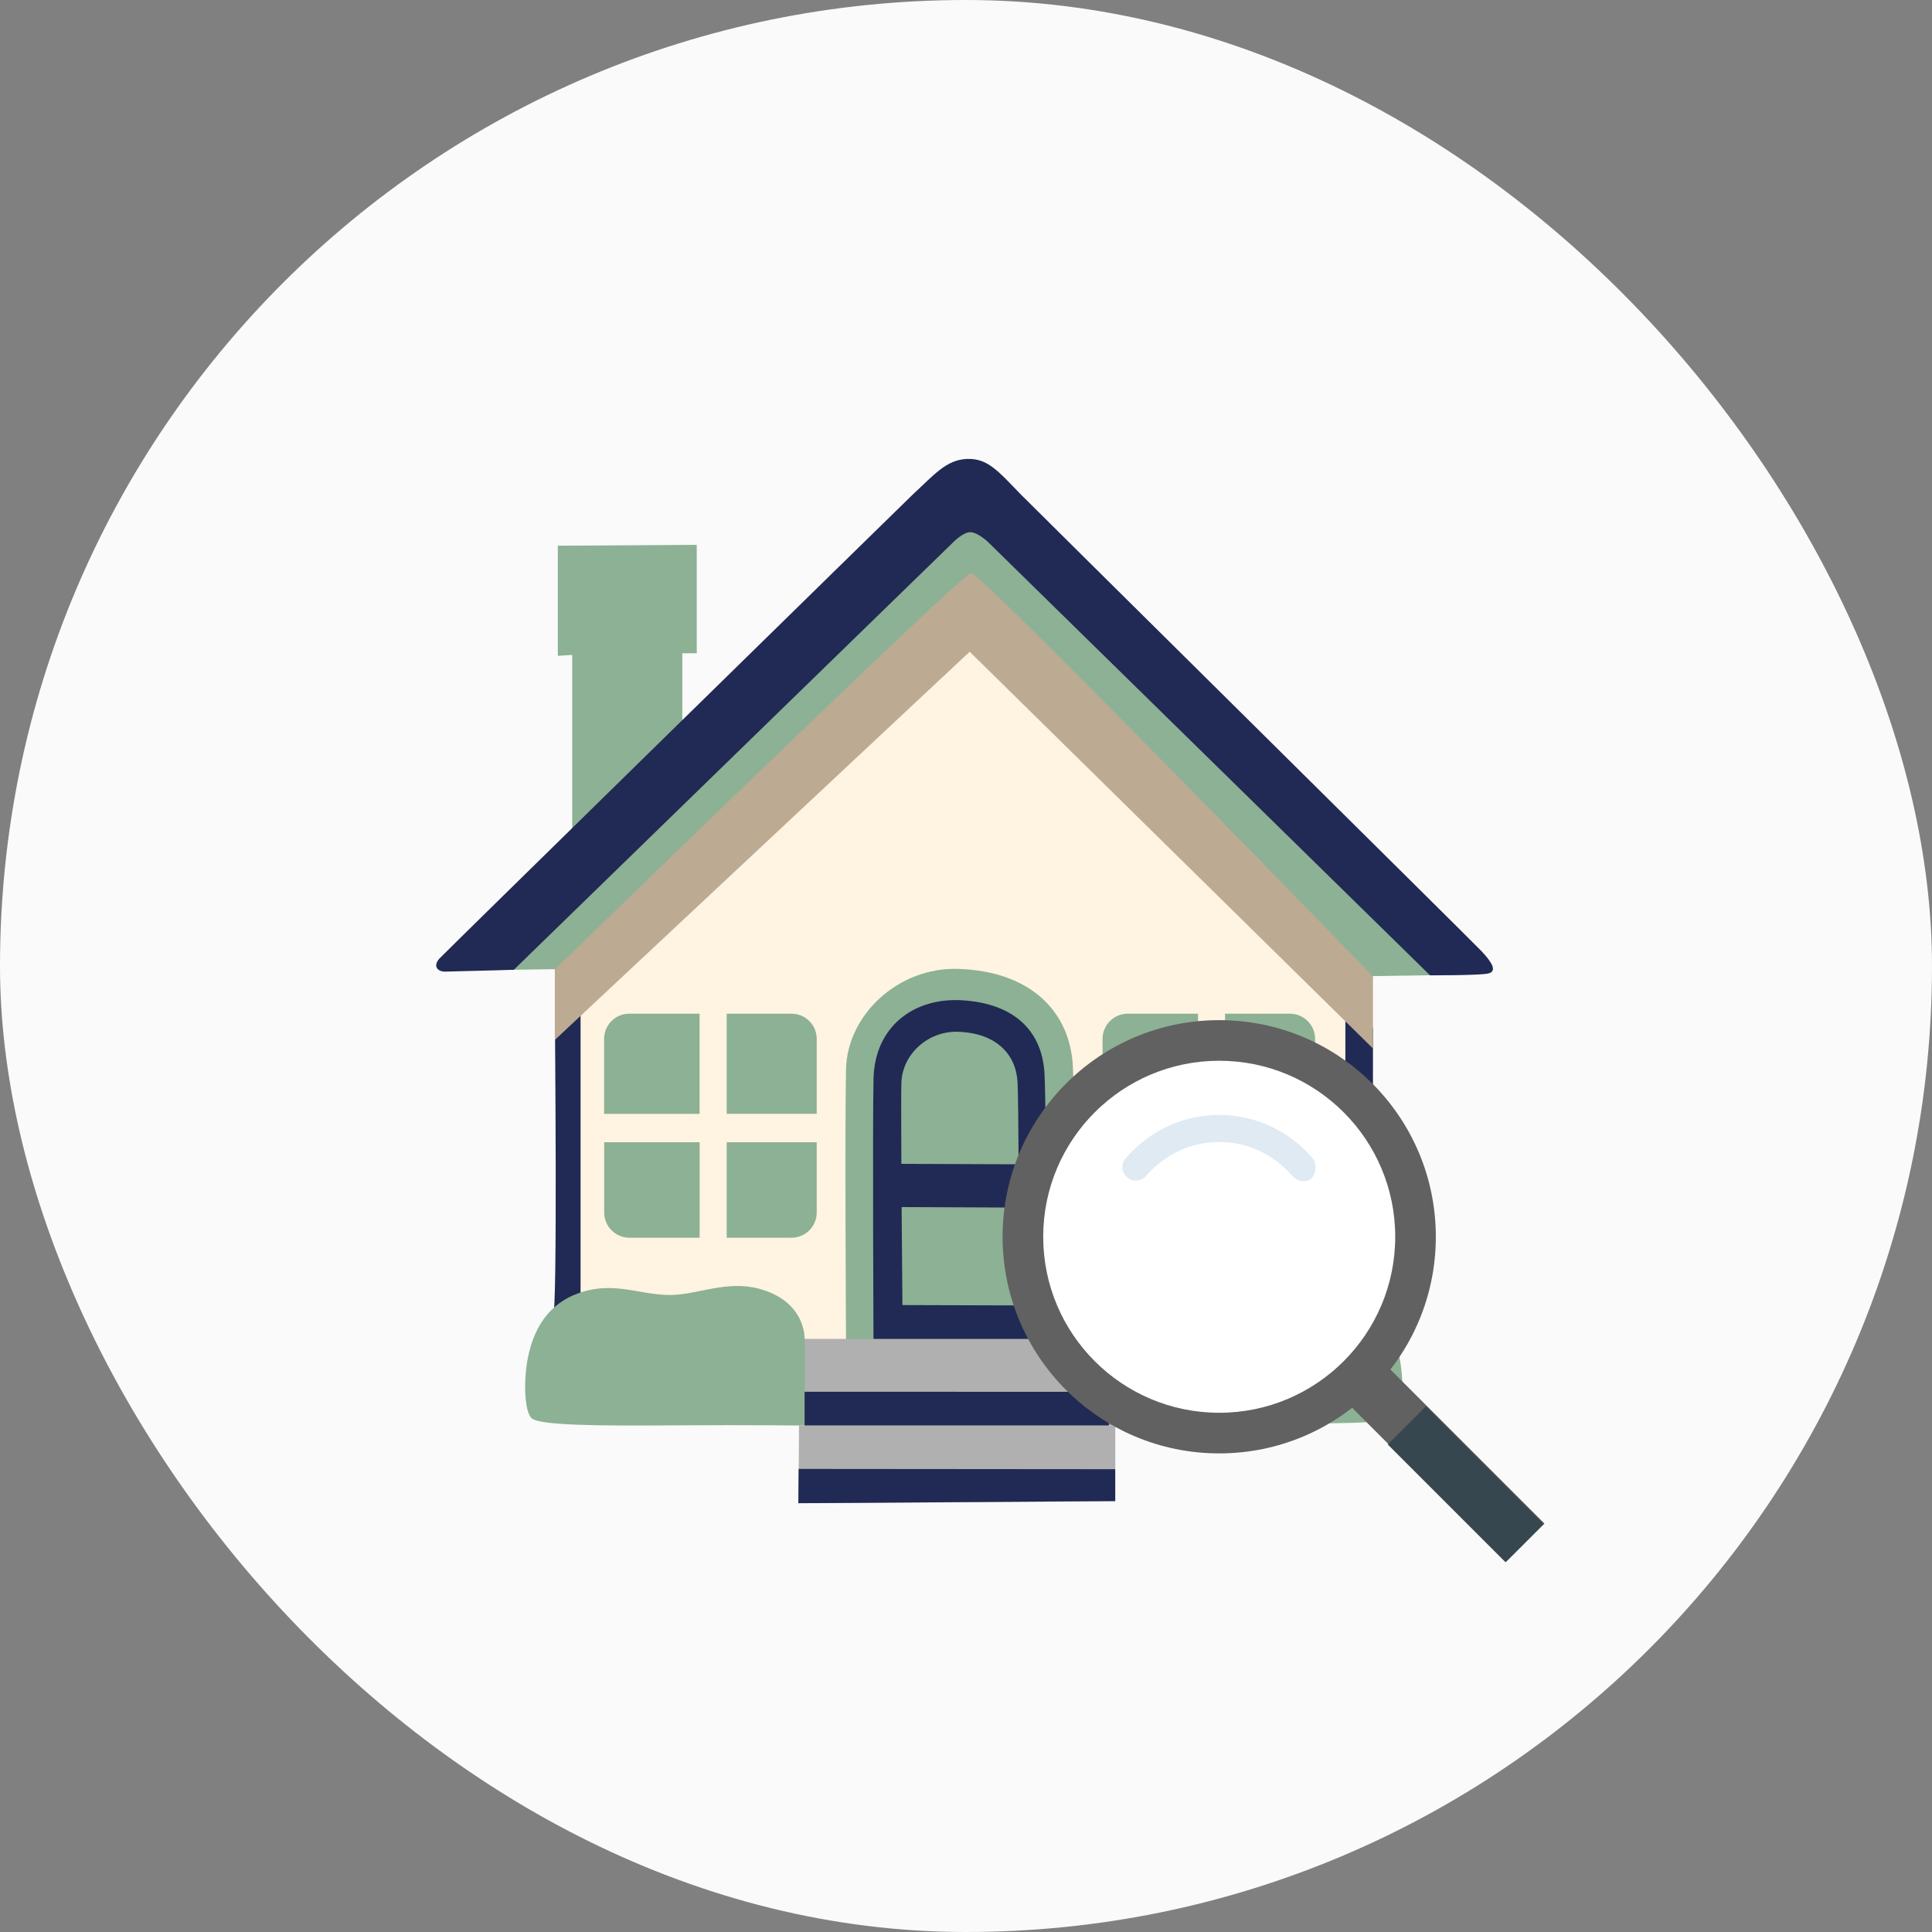<svg width="110" height="110" viewBox="0 0 110 110" fill="none" xmlns="http://www.w3.org/2000/svg">
<rect x="0" y="0" width="110" height="110" fill="#808080" stroke="none"/>
<rect width="110" height="110" rx="55" fill="#FAFAFA"/>
<path d="M32.58 47.469V37.289L31.76 37.34V31.07L39.67 31.02V37.194H38.85V43.175L32.58 47.469Z" fill="#8CB194"/>
<path d="M55.055 34.665L32.335 57.495L32.51 78.6L77.385 78.175L77.45 55.675L55.055 34.665Z" fill="#FFF3E1"/>
<path d="M31.485 74.895L33.055 74.03V56.99L31.595 57.965C31.59 57.965 31.755 74.895 31.485 74.895ZM76.6 57.91V73.925L78.17 74.79V58.505L76.6 57.91Z" fill="#202A54"/>
<path d="M55.21 37.105L31.59 59.21V53.635L55.235 31.24L78.17 54.99V59.695L55.21 37.105Z" fill="#BCAA93"/>
<path d="M29.275 52.68L27.89 55.235L31.605 55.18C31.605 55.18 54.78 32.64 55.28 32.62C55.885 32.595 78.16 55.575 78.16 55.575L81.455 55.525L56.735 28.895L53.105 28.655L29.275 52.68Z" fill="#8CB194"/>
<path d="M25 54.595C24.61 55.07 24.995 55.32 25.31 55.32C25.625 55.32 29.255 55.215 29.255 55.215L54.275 30.87C54.275 30.87 54.85 30.28 55.26 30.3C55.705 30.32 56.28 30.885 56.28 30.885L81.42 55.53C81.42 55.53 84.285 55.54 84.74 55.425C85.235 55.305 84.985 54.835 84.375 54.18C83.925 53.695 58.51 28.555 58.09 28.12C56.84 26.83 56.23 26.08 55.05 26.13C53.865 26.18 53.165 27.055 51.98 28.145C51.63 28.475 25.165 54.395 25 54.595Z" fill="#202A54"/>
<path d="M69.75 63.415H74.875V59.15C74.875 58.961 74.838 58.775 74.766 58.601C74.694 58.427 74.588 58.268 74.455 58.135C74.322 58.002 74.163 57.896 73.989 57.824C73.815 57.752 73.629 57.715 73.44 57.715H69.75V63.415ZM68.21 63.415V57.715H64.21C64.022 57.715 63.835 57.752 63.661 57.824C63.487 57.896 63.329 58.002 63.195 58.135C63.062 58.268 62.956 58.427 62.884 58.601C62.812 58.775 62.775 58.961 62.775 59.15V63.42H68.21V63.415ZM68.21 65.035H62.775V69.035C62.775 69.415 62.926 69.78 63.195 70.049C63.464 70.319 63.829 70.47 64.21 70.47H68.21V65.035ZM69.75 65.035V70.47H73.44C73.821 70.47 74.186 70.319 74.455 70.049C74.724 69.78 74.875 69.415 74.875 69.035V65.035H69.75ZM41.375 63.415H46.5V59.15C46.5 58.961 46.463 58.775 46.391 58.601C46.319 58.427 46.213 58.268 46.08 58.135C45.947 58.002 45.788 57.896 45.614 57.824C45.44 57.752 45.254 57.715 45.065 57.715H41.375V63.415ZM39.83 63.415V57.715H35.83C35.642 57.715 35.455 57.752 35.281 57.824C35.107 57.896 34.949 58.002 34.815 58.135C34.682 58.268 34.576 58.427 34.504 58.601C34.432 58.775 34.395 58.961 34.395 59.15V63.42H39.83V63.415ZM39.83 65.035H34.4V69.035C34.4 69.415 34.551 69.78 34.82 70.049C35.089 70.319 35.454 70.47 35.835 70.47H39.835V65.035H39.83ZM41.375 65.035V70.47H45.065C45.446 70.47 45.811 70.319 46.08 70.049C46.349 69.78 46.5 69.415 46.5 69.035V65.035H41.375Z" fill="#8CB194"/>
<path d="M48.17 76.365C48.17 76.365 48.095 63.995 48.17 60.87C48.245 57.75 51.175 55.05 54.57 55.165C58.77 55.31 60.93 57.67 61.085 60.715C61.24 63.76 61.24 76.555 61.24 76.555L48.17 76.365Z" fill="#8CB194"/>
<path d="M49.735 77.035C49.735 77.035 49.675 63.855 49.735 61.415C49.81 58.39 52.09 56.8 54.74 56.95C57.825 57.125 59.35 58.765 59.47 61.15C59.59 63.53 59.59 77.045 59.59 77.045L49.735 77.035Z" fill="#202A54"/>
<path d="M57.995 66.29C57.985 64.12 57.965 62.205 57.935 61.62C57.855 60.045 56.735 58.82 54.56 58.745C52.805 58.685 51.36 60.055 51.32 61.67C51.305 62.265 51.31 64.135 51.32 66.265L57.995 66.29ZM51.335 68.725C51.355 71.63 51.38 74.305 51.38 74.305L58.015 74.325C58.015 74.325 58.015 71.66 58.005 68.755L51.335 68.725Z" fill="#8CB194"/>
<path d="M58.015 67.405C57.99 68.11 58.275 68.68 59.11 68.68C59.945 68.68 60.25 68.29 60.31 67.535C60.36 66.86 59.895 66.26 59.11 66.31C58.33 66.365 58.035 66.91 58.015 67.405Z" fill="#BCAA93"/>
<path d="M62.805 81.154C62.805 81.154 68.245 81.21 72.175 81.094C76.105 80.98 78.95 81.154 79.535 80.564C80.12 79.98 80.11 74.995 77.385 73.644C74.88 72.404 73.26 73.665 72.4 73.749C71.265 73.865 69.86 73.159 68.83 73.139C64.575 73.049 63.085 76.394 63.085 76.394L62.805 81.154ZM30.265 80.745C30.72 81.169 34.195 81.184 38.39 81.154C42.585 81.124 45.96 81.165 45.96 81.165L46.66 76.93L45.81 76.225C45.81 76.225 45.905 74.105 43.23 73.379C41.38 72.879 39.77 73.704 38.215 73.73C36.66 73.76 35.225 73.055 33.495 73.465C31.885 73.844 30.63 74.894 30.12 77.014C29.765 78.484 29.855 80.359 30.265 80.745Z" fill="#8CB194"/>
<path d="M45.46 85.585L45.495 81.16H45.82L45.815 76.231H63.18L63.12 81.16H63.5V85.471C63.495 85.466 45.46 85.611 45.46 85.585Z" fill="#B0B0B0"/>
<path d="M63.495 83.65V85.465L45.455 85.585L45.47 83.635L63.495 83.65ZM45.81 79.24L63.135 79.245V81.155H45.81V79.24Z" fill="#202A54"/>
<path d="M76.489 79.659L78.669 77.48L87.934 86.744L85.754 88.923L76.489 79.659Z" fill="#616161"/>
<path d="M69.417 82.75C76.228 82.75 81.75 77.228 81.75 70.416C81.75 63.605 76.228 58.083 69.417 58.083C62.605 58.083 57.083 63.605 57.083 70.416C57.083 77.228 62.605 82.75 69.417 82.75Z" fill="#616161"/>
<path d="M79.013 82.241L81.193 80.061L87.896 86.765L85.716 88.945L79.013 82.241Z" fill="#37474F"/>
<path d="M69.417 80.437C74.951 80.437 79.438 75.951 79.438 70.416C79.438 64.882 74.951 60.395 69.417 60.395C63.882 60.395 59.396 64.882 59.396 70.416C59.396 75.951 63.882 80.437 69.417 80.437Z" fill="white"/>
<path d="M74.735 65.946C73.425 64.404 71.498 63.48 69.417 63.48C67.335 63.48 65.408 64.404 64.098 65.946C63.79 66.254 63.867 66.794 64.175 67.025C64.483 67.334 65.023 67.257 65.254 66.948C66.333 65.715 67.798 65.021 69.417 65.021C71.035 65.021 72.5 65.715 73.579 66.948C73.733 67.102 73.965 67.257 74.196 67.257C74.35 67.257 74.581 67.18 74.658 67.102C74.967 66.794 74.967 66.254 74.735 65.946Z" fill="#DFEAF3"/>
</svg>
